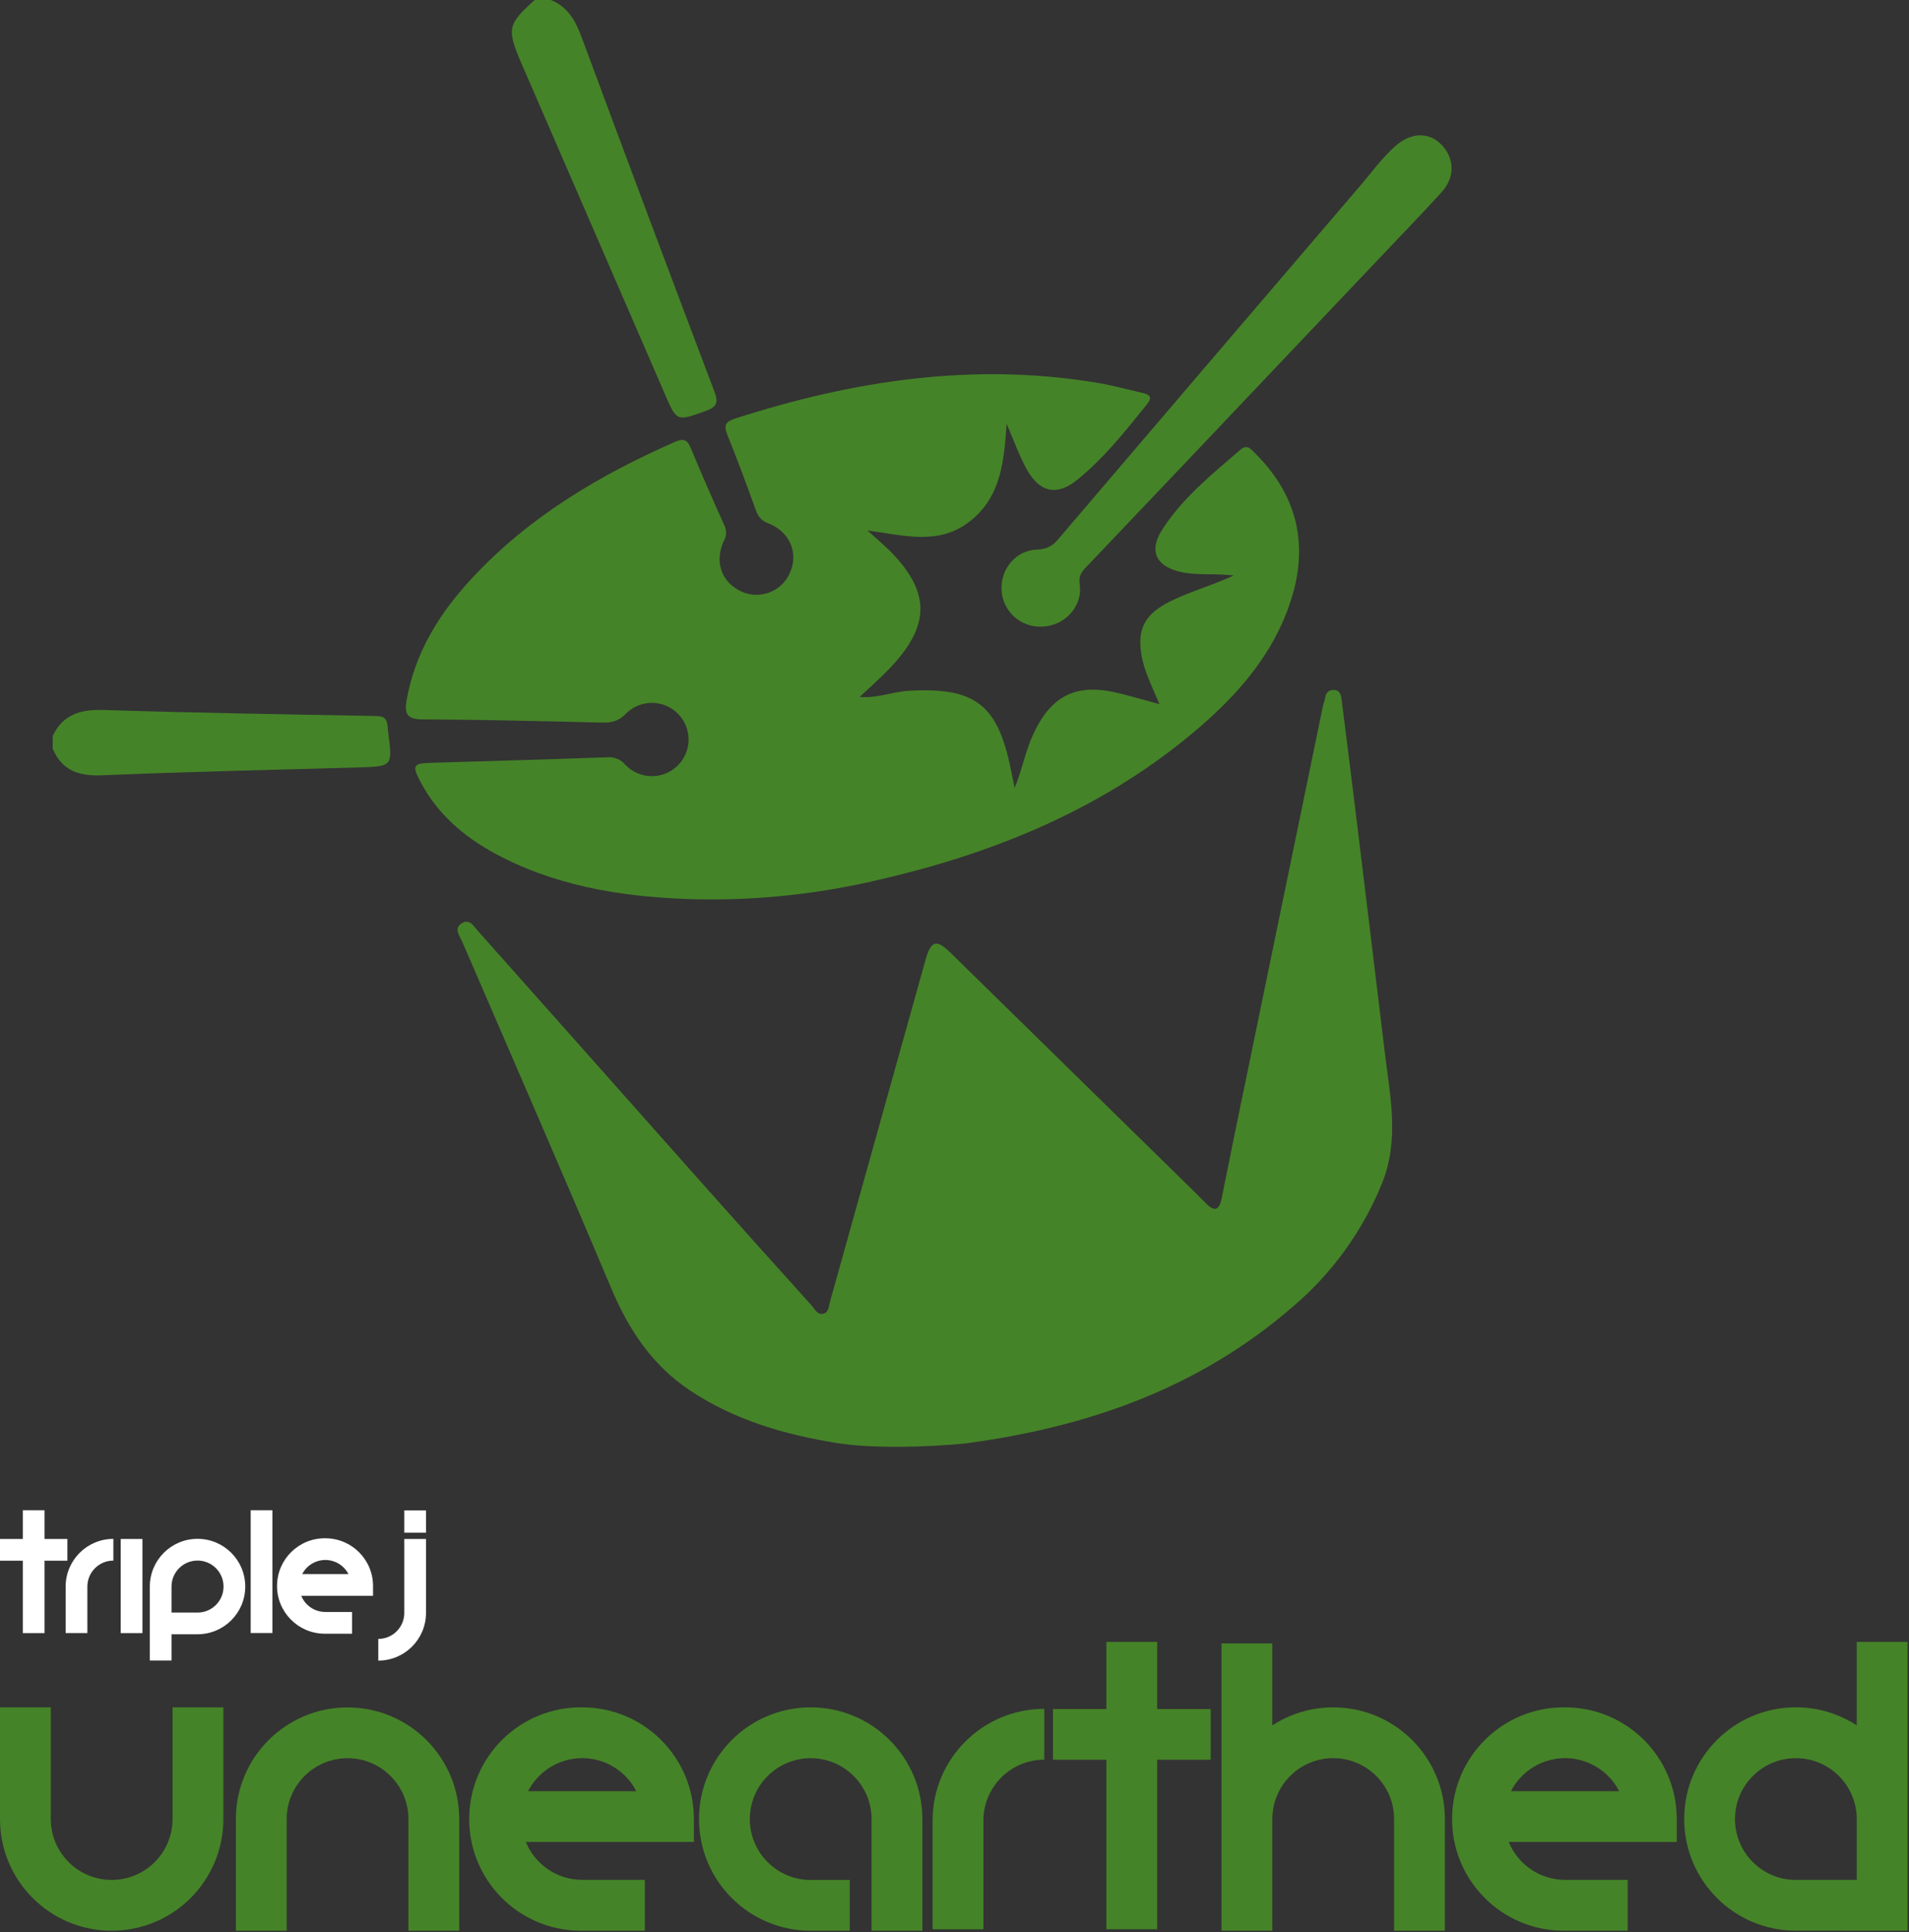 <svg width="790.43" height="800" space="preserve" version="1.1" viewBox="0 0 790.43 800" xmlns="http://www.w3.org/2000/svg">
 <rect x="0" y="0" width="790.43" height="800" fill="#333333" stroke="none"/>
 <link href="" rel="stylesheet" type="text/css"/>
 <style type="text/css"/>
 <style type="text/css">.st0{fill:#458328;}</style>
 <g transform="scale(.58)" fill="#fff">
  <rect x="178.96" y="1078.1" width="15.498" height="87.636"/>
  <rect x="288.62" y="1078.2" width="15.498" height="15.939"/>
  <rect x="86.188" y="1098.6" width="15.498" height="67.198"/>
  <polygon points="16.286 1078.1 16.286 1098.6 0 1098.6 0 1114.1 16.286 1114.1 16.286 1165.8 31.784 1165.8 31.784 1114.1 48.11 1114.1 48.11 1098.6 31.784 1098.6 31.784 1078.1"/>
  <path d="m46.865 1132.6v33.168h15.503v-33.168c0-10.252 8.311-18.563 18.563-18.563v-15.503c-18.813 0-34.063 15.253-34.065 34.065z"/>
  <path d="m141.01 1098.5c-18.812 0-34.06 15.254-34.06 34.065v52.802h15.498v-18.736h18.563c18.814 0 34.065-15.252 34.065-34.065 0-18.814-15.252-34.065-34.065-34.065zm0 52.628h-18.563v-18.563c8e-3 -10.255 8.328-18.561 18.582-18.553 10.255 0.01 18.561 8.328 18.553 18.582-8e-3 10.251-8.322 18.556-18.573 18.553v-0.02z"/>
  <path d="m288.62 1098.6v52.782c0 10.252-8.311 18.563-18.563 18.563h-5e-3v15.483c18.814 0 34.065-15.252 34.065-34.065v-52.762h-15.498z"/>
  <path d="m232.25 1098.1c-18.812-0.227-34.247 14.839-34.474 33.652-0.227 18.812 14.839 34.247 33.652 34.474h19.92v-15.513h-19.098c-7.548-2e-4 -14.345-4.57-17.194-11.56h51.254v-7.003c-5e-3 -18.807-15.253-34.05-34.06-34.05zm-16.51 25.57c4.689-9.117 15.881-12.706 24.998-8.017 3.443 1.771 6.246 4.574 8.016 8.017z"/>
 </g>
 <g fill="#458328">
  <g transform="scale(.58)">
   <path class="st0" d="m597.32 1030.1c-37.39-6.056-72.854-16.332-104.67-37.482-27.114-18.03-43.882-43.446-56.384-73.152-34.752-82.58-70.72-164.75-106.21-247.07-1.858-4.335-6.285-9.474-0.55-13.236s8.923 2.294 12.02 5.781c51.796 58.204 103.54 116.44 155.23 174.72 27.419 30.814 54.946 61.545 82.58 92.191 2.294 2.615 4.335 7.363 8.877 5.803 3.51-1.193 3.487-5.551 4.404-8.786 22.694-81.173 45.38-162.35 68.059-243.52 3.9-13.97 7.753-15.162 17.938-5.184 58.983 57.729 117.92 115.49 176.81 173.28 1.904 1.881 3.762 3.785 5.643 5.689 6.125 6.216 9.405 4.588 11.056-3.624 6.117-30.677 12.372-61.323 18.764-91.939 17.846-86.632 35.716-173.27 53.608-259.92 0.321-1.491 1.101-2.89 1.284-4.381 0.482-3.808 1.743-6.698 6.194-6.744s5.345 3.349 5.781 6.882c2.867 23.099 5.849 46.176 8.671 69.275 7.417 60.604 14.773 121.21 22.067 181.81 3.739 31.312 10.735 62.531-1.72 93.797-13.763 34.191-35.632 64.523-63.724 88.383-67.188 58.402-147.15 86.273-234.11 97.742-28.605 2.821-66.958 3.67-91.618-0.321z"/>
   <path class="st0" d="m393.17 0c12.249 4.863 17.686 14.841 22.09 26.678 31.243 84.323 62.799 168.54 94.668 252.65 2.913 7.753 2.133 11.102-6.102 14.038-20.806 7.432-20.645 7.822-29.362-12.456-33.965-78.328-67.945-156.67-101.94-235.03-10.942-25.233-10.254-28.444 9.175-45.878z"/>
   <path class="st0" d="m37.618 525.3c7.455-15.438 20.003-18.993 36.404-18.466 64.458 2.042 128.96 3.097 193.47 4.267 6.446 0.115 8.923 1.147 9.336 8.648 0 1.101 0.206 2.294 0.367 3.418 3.074 23.994 3.074 23.971-21.884 24.682-60.65 1.743-121.32 3.051-181.95 5.597-16.676 0.711-28.857-2.913-35.739-18.97v-9.175z"/>
   <path class="st0" d="m718.65 302.56c-1.95 26.104-3.693 51.842-26.242 69.573-22.549 17.732-47.942 9.772-73.129 6.561 7.524 6.882 15.231 13.121 21.723 20.645 20.966 24.269 21.425 44.777 1.376 69.573-8.327 10.3-18.351 18.947-28.696 28.605 12.593 1.101 23.375-3.693 34.729-4.358 47.369-2.821 63.793 9.543 73.152 55.764 0.826 4.106 1.697 8.212 2.799 13.58 5.436-13.35 7.707-26.517 13.35-38.583 13.052-27.848 30.944-36.542 61.361-28.995 9.175 2.294 18.168 4.886 28.674 7.73-5.345-12.685-11.102-23.673-13.029-36.106-2.638-16.929 2.294-27.205 17.778-35.716 14.406-7.845 30.44-11.882 48.309-20.026-14.222-1.606-25.714 0-36.932-2.294-18.213-3.716-24.178-14.796-14.245-30.348 14.612-22.801 35.624-39.638 55.856-57.095 4.886-4.221 7.547-0.459 10.483 2.454 30.417 30.142 38.583 65.834 25.233 106.16-12.089 36.702-36.519 65.077-65.215 89.76-66.522 57.141-144.97 89.461-229.39 108.78-42.077 9.929-85.232 14.553-128.46 13.763-48.057-1.124-95.173-7.707-138.85-29.614-24.728-12.387-45.763-29.04-58.999-54.067-6.308-11.928-5.482-13.373 7.524-13.763 42.001-1.308 84.025-2.432 126.03-3.968 4.879-0.339 9.618 1.714 12.708 5.505 10.032 10.407 26.601 10.711 37.008 0.679 10.407-10.032 10.711-26.601 0.679-37.008-10.032-10.407-26.601-10.711-37.008-0.679-0.105 0.101-0.209 0.203-0.312 0.306-5.115 5.391-10.231 6.606-17.066 6.446-42.804-1.032-85.585-2.087-128.46-2.294-10.942 0-12.777-4.267-11.102-13.763 5.987-33.995 23.398-61.935 46.336-86.64 40.694-44.02 91.021-73.817 145.32-97.719 5.941-2.615 8.717-1.56 11.194 4.427 7.753 18.695 15.897 37.23 24.178 55.672 1.563 3.44 1.332 7.43-0.619 10.666-6.882 15.254-1.468 29.82 13.006 36.289 13.169 5.71 28.473-0.337 34.184-13.506 0.093-0.214 0.183-0.43 0.27-0.647 5.872-13.763-0.39-28.559-15.208-34.546-4.347-1.354-7.767-4.731-9.175-9.061-6.606-18.351-13.35-36.564-20.645-54.617-2.776-6.882-0.711-9.175 5.758-11.332 84.277-27.114 169.93-40.212 258.29-25.508 10.873 1.789 21.517 4.748 32.275 7.203 4.955 1.147 7.707 2.73 3.303 8.212-15.3 19.062-30.509 38.239-49.594 53.768-14.36 11.676-26.288 9.428-35.739-6.561-2.917-5.358-5.521-10.88-7.799-16.539-2.386-5.597-4.634-11.194-6.973-16.768z"/>
   <path class="st0" d="m743.63 447.31c-15.19 0.627-28.012-11.178-28.639-26.368-5e-3 -0.111-8e-3 -0.222-0.012-0.333-0.528-14.841 10.575-27.94 25.508-28.306 6.025 0.025 11.694-2.852 15.231-7.73 71.753-84.109 143.63-168.22 215.62-252.33 8.166-9.52 15.461-19.796 25.003-28.146 10.988-9.588 23.581-10.093 32.596-0.895 9.497 9.657 9.932 23.26 0.298 33.881-13.327 14.681-27.16 28.949-40.808 43.354-49.12 51.796-98.254 103.59-147.4 155.39-21.792 22.939-43.607 45.878-65.444 68.816-3.395 3.555-5.712 6.308-4.794 12.57 2.294 15.988-11.171 29.889-27.159 30.096z"/>
  </g>
  <g transform="scale(.58)">
   <polygon class="st0" points="789.82 1172.1 789.82 1220 751.7 1220 751.7 1256.2 789.82 1256.2 789.82 1377.2 826.09 1377.2 826.09 1256.2 864.3 1256.2 864.3 1220 826.09 1220 826.09 1172.1"/>
   <path class="st0" d="m665.76 1299.6v77.627h36.283v-77.627c0-23.994 19.451-43.445 43.445-43.445v-36.283c-44.03 0.01-79.722 35.698-79.728 79.728z"/>
   <path class="st0" d="m415.64 1218.8c-44.03-0.531-80.153 34.73-80.685 78.76s34.731 80.153 78.76 80.685c0.641 0.01 1.283 0.01 1.925 0h44.698v-36.307h-44.698c-17.666-6e-4 -33.574-10.696-40.241-27.056h119.96v-16.389c-0.013-44.017-35.699-79.694-79.717-79.694zm-38.64 59.846c10.975-21.337 37.169-29.737 58.506-18.762 8.058 4.144 14.618 10.704 18.762 18.762z"/>
   <path class="st0" d="m1117.3 1218.8c-44.029-0.531-80.153 34.73-80.685 78.76s34.73 80.153 78.76 80.685c0.641 0.01 1.283 0.01 1.925 0h44.698v-36.307h-44.698c-17.666-6e-4 -33.574-10.696-40.241-27.056h119.96v-16.389c-0.013-44.017-35.699-79.694-79.717-79.694zm-38.64 59.846c10.975-21.337 37.169-29.737 58.506-18.762 8.058 4.144 14.618 10.704 18.762 18.762z"/>
   <path class="st0" d="m123.19 1218.8v79.728c0 24.004-19.459 43.462-43.462 43.462-24.004 0-43.462-19.459-43.462-43.462v-79.728h-36.266v79.728c0 44.033 35.696 79.728 79.728 79.728s79.728-35.696 79.728-79.728v-79.728z"/>
   <path class="st0" d="m204.65 1378.3v-79.728c0-24.004 19.459-43.462 43.462-43.462 24.004 0 43.462 19.459 43.462 43.462v79.728h36.266v-79.728c0-44.033-35.696-79.728-79.728-79.728s-79.728 35.696-79.728 79.728v79.728z"/>
   <path class="st0" d="m951.76 1218.8c-16.036 0-30.954 4.751-43.456 12.898v-58.548h-36.272v205.11h36.272v-79.952c0.121-23.9 19.528-43.238 43.456-43.238 24.004 0 43.462 19.459 43.462 43.462v79.728h36.266v-79.728c0-44.033-35.696-79.728-79.728-79.728z"/>
   <path class="st0" d="m1325.5 1172.1v59.564c-12.5-8.145-27.413-12.896-43.445-12.898-44.033 0-79.728 35.696-79.728 79.728 0 44.033 35.695 79.728 79.728 79.728l79.717 0.035v-206.16h-36.272zm-43.445 169.84v0.047c-23.991 0.01-43.449-19.43-43.468-43.422-0.019-24 19.421-43.472 43.422-43.491 24-0.019 43.472 19.421 43.491 43.422v43.445z"/>
   <path class="st0" d="m578.75 1218.8c-44.033 0-79.728 35.695-79.728 79.728s35.696 79.728 79.728 79.728l27.879 0.012v-36.296h-27.879v0.046c-23.991 0.01-43.449-19.43-43.468-43.422-0.019-24 19.421-43.472 43.422-43.491 24-0.019 43.472 19.421 43.491 43.422v79.747l36.272 0.016v-79.763c0-44.028-35.689-79.722-79.717-79.728z"/>
  </g>
 </g>
</svg>

